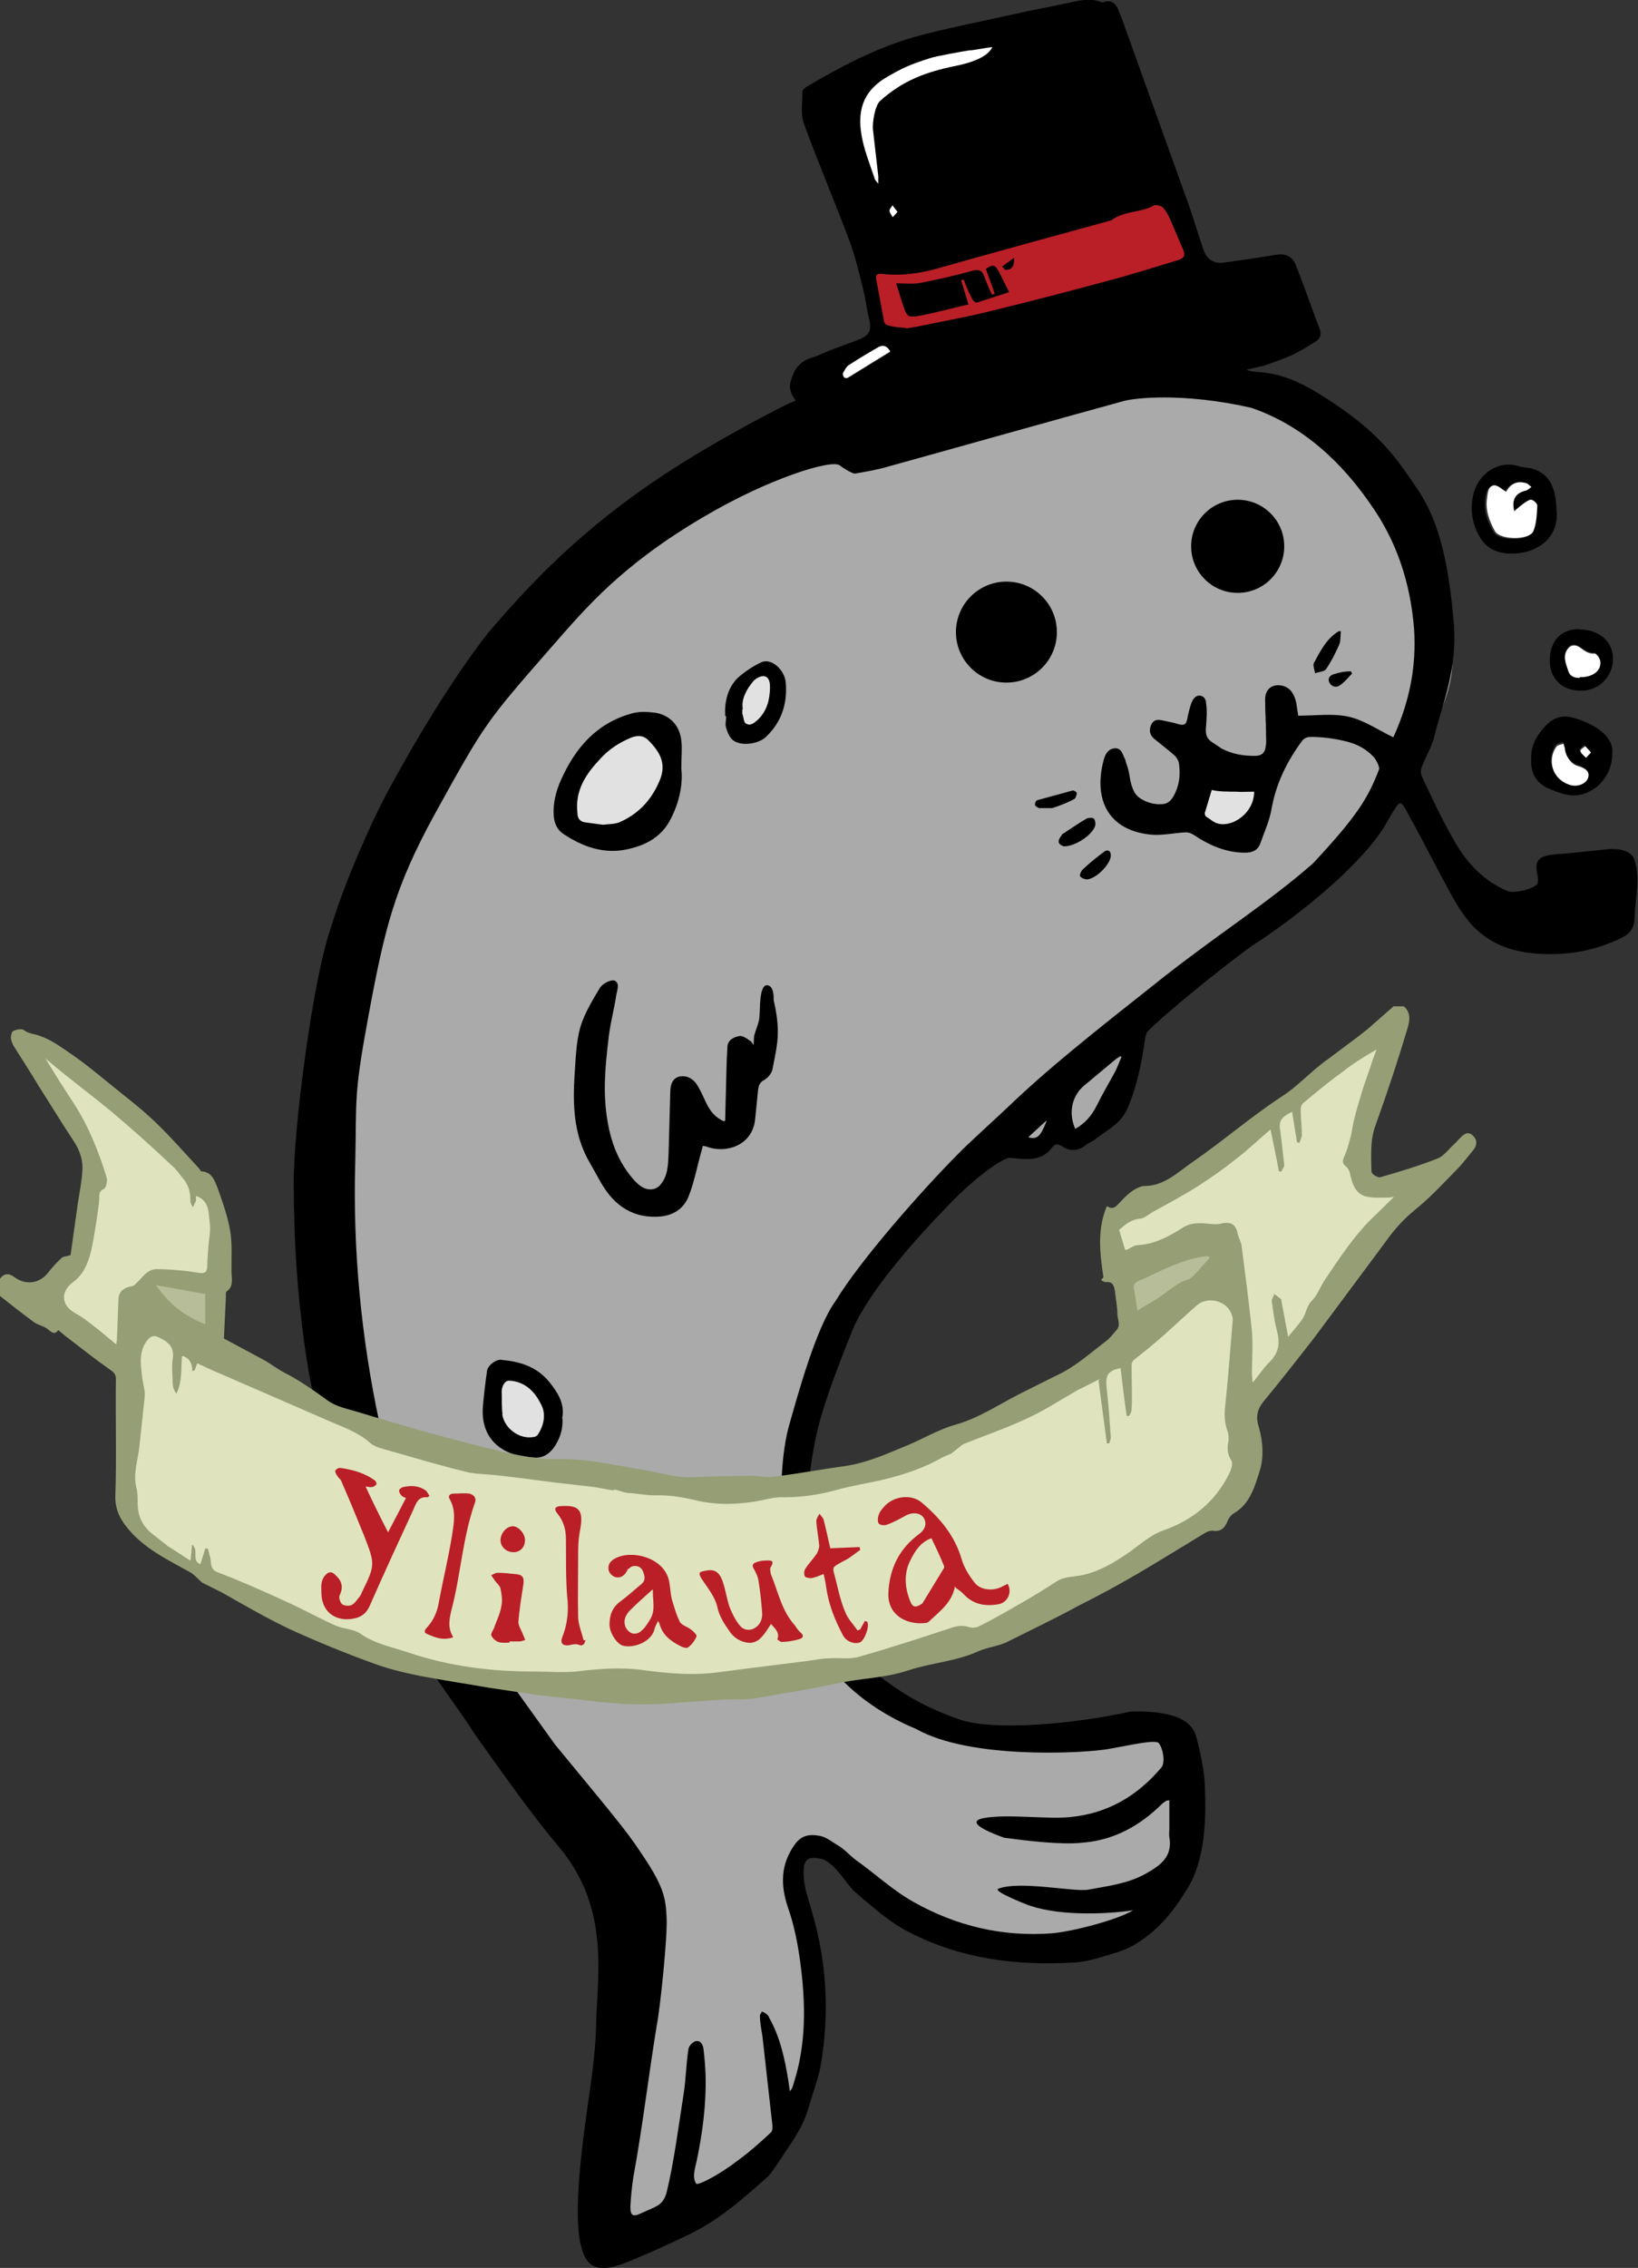 <svg xmlns="http://www.w3.org/2000/svg" viewBox="0 0 668.6 925.3"><rect x="0" y="0" width="668.6" height="925.3" fill="#333333" stroke="none"/><style>.w{fill:#fff}.g1{fill:#aaa}.g2{fill:#e1e1e1}.b{fill:#000}.r{fill:#ba1f27}.ge1{fill:#dfe4be}.ge2{fill:#b7bd98}.ge3{fill:#959e75}</style><path class="g1" d="M230.7 237.4c-18.8 17.4-42.8 58.2-57.3 85-15 28-32.4 66.8-32.4 66.8s-3.5 57.7-4 73.5c-1 25.2 3.5 100.8 3.5 100.8S172.2 669 222 723.3c49.4 54.2 31 118 31 118l-6.4 76.4s60.2-17.2 75.6-49c15.4-31.6 7-86.4 7-86.4l-3.4-25 8.3-5s63.4 68 120.5 42.3c57-25.8 23.8-89.2 23.8-89.2l-76.7 4.2-64.3-31-11.3-92s27-81.5 64-105.3c37-23.8 50.3-15.8 50.3-15.8l29.7-54.7s129-91.5 122.5-145c-6.6-53.4-56.5-95.5-56.5-95.5S503.8 150 491.6 148c-33.4-5.4-134 18.8-134 18.8l-61.5 30s-51 27.7-65.2 40.7"/><path class="g2" d="M214 605l10 10-1 13-8-5zm-12-45l20 5 2 20-10 5-10-5zm30-224l5-25 20-15 17 6-3 30-20 10zm68-38l1-15 10-10 6 6-4 17zm193 23l20 1-3 15h-20z"/><path class="r" d="M354 110l123-29 10 27-125 32z"/><path class="b" d="M366.4 86.5c-1-1-1.5-1.8-2-2.6-.6.6-1.4 1.4-1.4 2 0 1 .7 1.8 1.2 2.7l2-2.2zM427 457.3l-7.3 6.7c3.6 1 5-.2 7.5-6.6zm-63.7-313.8c-1.4-2.4-3-2.8-4.8-1.8-4 2.4-8.2 4.8-12.2 7.4-1 .7-1.6 2-2 3.3-.3.5 0 1.4.4 1.8.3.4 1.2.4 1.6 0l17-10.4zM512 323c-3 0-5 .2-7.7 0-2.8 0-7 0-9.7-.7l-2.7 9c-.3.5 0 1.5.3 1.8 1.7 1 3.4 2.7 5.3 3 6 1.3 14.4-4.6 14.4-13zm-54 108.3c-.3 0-.5-.3-.7-.4l-1.8 1.2-12.6 10.5c-5.3 4.2-7 11.3-4 18 4-2.3 6.7-5.4 8.7-9.4 2.3-4.7 5-9.2 7.6-14 1-2 1.7-4 2.6-6zM370 134l4.2-.7c10.4-2.2 20.8-4 31-6.6 15.6-3.8 31-7.8 46.5-12 9.6-2.5 19-5.5 28.6-8.4 3.3-1 3.7-2 2.4-5L478.3 91c-1-2.4-2-4.5-3.6-6.3-.7-.8-3-1.3-3.8-.8-5.5 3-12 2-17.3 6-23.8 6.5-47.5 13-71.2 19.7-7.2 2-14.4 3-21.8 2.2-2.8-.4-3.4.3-2.8 3l3 16c0 1 1 2 2 2 2 .7 4.5.8 7 1zm107 600.6c-1 0-1 0-1 .2-.7.3-1 .7-1.5 1-9 9-19.7 15-32.6 16-8.6 1-23-.8-32-2-12-4.3-13.8-7-8.4-8 9.5-1.8 25.3.5 35-.4 15.4-1.4 27.6-8.5 37.5-20.2 1.6-1.7 1-7.3-1-10-1.6-2-18.2 2.4-23.6 2.8-9 1.2-53.5 3.8-75.5-8.6-31.8-13.3-46-36.5-52.4-60.2-3.5-22.8-3.7-48 .5-63.3 3.5-12.3 11-40 19-51 10.3-17 36-46 50-60 4-4.2 16-15 20.4-19.2 16.5-15.8 33.5-29.3 64-53.4 23-18 42.2-30 60.5-46 18-19.3 22.5-26.6 27-38.4.4-1-1.5-4.5-2.3-5.2-3-3-6-4.8-10.3-6-5.8-1.6-12.8-2.2-15.8-2-1 0-2.2.6-2.8 1.3-6.2 8.3-10.7 17.3-12.6 27.6-.8 5-3 9.8-4.7 14.6-1 2.7-3.2 3.7-6.2 3.7-7.7 0-14.6-3-21-7.3-1-.6-2-1-3.2-1-4.3.2-9 1.2-13.2 1-17.7-1.2-24.8-13.6-20.3-30.5.6-2.3 1.8-4.7 4.7-4.8 2.7 0 3 2.5 4 4.4.3.5.3 1.2.6 2 1.7 4.2 1 7.3 3.2 11.4 1.7 3.4 7.4 5.3 11 5 3.2 0 4.6-2.2 5.8-4.8 1.8-4 2-8 1.4-12-.2-1-1-2.4-1.7-3-2.7-2.4-5.5-4.5-8.3-6.8-1.8-1.5-2.3-3.4-1.4-5.6 1-2.3 2.6-2.4 4.6-2 2 .5 4.3.8 6.4 1.5 2.2.7 3.4.4 3.8-2 .4-2.2 1-4.5 1.7-6.6.6-1.3 1.3-2.7 3-3 2.5 0 3 2 3 3.2.5 3 .2 6 0 9.2-.7 6 2 6 6.3 9.2 4.7 2.4 9 3 13.7 3 2.6 0 4-1.2 4.3-3.6.2-1 .3-2.3.2-3.5 0-5.4-.4-10.7-.4-16 0-4.4 3.3-6.6 7.5-5.4 3.2 1 4.5 3.8 5.2 6.8l.8 5.3c7.2 0 14-1 20.5.4 6.4 1.4 12.2 5.5 18.3 8.4l.5-1c6.2-14 9-28 8-43.2-1.5-18.7-7-35.8-18-51.2-6.8-9.7-22.2-30-48.4-39-28-6.4-48.3-4-52.4-2.7-31.7 8.7-63.5 17.7-95.3 26.5-4.6 1.4-9.3 2.2-14 3-1 .3-5.5-2.6-6.3-3.3-3.2-2.7-29.3 5.4-55.6 21-33.4 19.6-48 37-62 53C198 295 198 295 177 333c-16 29.4-20 45.7-26.7 82-6 32.4-4.7 33-5.3 59.5-1 35.4 2.4 71.4 10 106.6 12 38 20 55 31 72.6 8.4 13.3 22.5 33 40.5 58 29.7 36 29.7 36 37.3 47.5 7 10.8 8 15.5 8.3 23.3.4 8-2.7 37.3-4 43.7-3.5 21.4-5.7 40.8-9.6 62.2-.6 4-1 8-1.2 12 0 3.5 1 4.2 4.2 2.7 6.3-3 9.2-3 10.7-9 2.8-11.4 5-28 6.8-39.5 1-6 1-12.3 2-18.4 0-1.3 1.8-3.2 3-3.4 2.2-.4 3 1.7 3.2 3.5.4 3.6.7 7 .8 10.5.3 11.7-1.2 23.2-3.6 34.7-.7 3.3-2 6.8-.2 9.5 1.2.5 9.3-3.6 17.2-9.7 5-3.6 10.2-8.4 13.3-11.3.8-.7.6-2.6.5-3.6l-4-35.7c-.4-2.7-1-5.3-1-8-.2-.6.5-1.3.8-2 .6.3 1.3.5 1.8 1 .6.4 1 1 1.2 1.6 4.5 8 6.4 17 7.8 25.7l.6 4.2c1-1 1.2-2 1.5-3 5.3-16.3 5-33 2.7-50-1-7.3-2.5-15-5-22-3-9-3-17.2 2.5-25.2 2.7-4 5.7-4.8 10.4-4 2.8.5 5 2.4 7 3.6 3.3 1.8 5 4.2 8 6.4 8 5.7 15 12.3 23.4 17 17.4 9.8 36.3 14.3 56.3 12.8 8-.6 26.8-5.4 33.3-9.4-12.3 1.8-32 2.3-44-2.6 0 0-13.4-5.2-11-6.2 8.8-3.4 30.8 1.4 36.6.4 8-1.5 16.2-2.4 23.5-6.5 5.7-3.2 11.2-6.8 9.7-15-.2-1 0-2 0-3.2v-12zm-141 24c-6.6-1.7-7.8.3-8 5 0 7 2 10.7 3.6 17 6 20.6 7 41.5 3.3 62.6-1 5.3-3 10.3-4.5 15.5-1.7 6.4-4 10.3-7.6 16-1.5 2-7.4 11.4-9 13-10 9-20 17.8-32 23.7-1.6.8-24.7 11.8-31 13.3-10.6 2.7-12.5-3.6-14-9.8-2-10.8-.4-27.6.8-38.3 1.6-15.2 5.4-34.4 5.7-49.7.3-19.5 6-47.2-14.2-72.2-13.4-16-22.5-29.3-35.2-47-10.6-17-30.5-39-49-84.2-6.6-18.4-16-43.8-19.7-68.8-3.7-24-5.3-48-5.3-72.2-.2-21 7.7-82.6 15-103.5 6-20 17.3-44.7 22.8-55 11.3-21 26.8-47 41.7-66 15.7-18.2 33.3-37.3 61.8-57.6 23-16.4 51-31 61.2-36 1-.3 1-.4 2.4-1-4-5.2-2-8-.5-12 3.3-5.2 6.5-5 10-6.5 5-2.4 10.2-4 15.4-6 5.2-2 6.3-3.8 5-9-1-4-1.4-8-2.4-12-1.7-6.8-3.3-13.7-5.7-20-6-16-12.7-31.6-18.5-47.6-1.4-4-.5-8.6-.6-13 0-.6 1-1.3 1.4-1.7 14-8.3 28.6-16 44.3-20.5 13-3.6 26-6 39.2-9 8-1.8 16-3.3 24.2-5 4.3-1 8.6-2 13-.2.3.2 1 0 1.3-.2 2.6-.7 4.3.5 5.3 2.7 1 2.3 2 4.8 2.8 7.2l25.5 71c2.5 6.8 4.4 13.5 6.7 20.2 1.3 4 4.3 6 8.8 5.3 7-1 14-2 21-3.2 3.8-.5 6.6.7 8 4.4 3.4 8.6 6.4 17.3 9.6 25.8 1 2.3.3 4-1.5 5.2-3.2 2-6.4 4-9.8 5.6-4.7 2-5.7 2.3-10.5 4-1 .5-6.3 1.4-8 2 5 2 12-1.2 30 10 24.8 15.4 31.2 26.2 40 39 9.2 13.7 12.5 31.3 14.5 53 2 20.3-5 35.4-7.6 46.7-1 4.6-3.6 8.8-5.3 13.2-.5 1-.6 3 0 4 4.2 9 8.4 18 13.4 26.6 5 8.8 12 16.2 21.7 20.2 2.6 1 10.4-.8 12-3 .5-1 .3-2.6 0-4-1-4.6 0-6.8 4.8-7.7 2.4-.4 5-.5 7.4-.7l15.5-1.6c4.6-.6 10.7 0 12 4.3 2.4 7.5.3 15.6 0 23.6 0 3.8-1.8 6.4-5 8-11.4 5.6-23 7.6-36 6.5-11.2-1-20.4-5.2-27.2-13.7-4.4-5.5-7.5-12-11-18.4-4.8-9-9.4-18-14.3-26.8-1.8-3.3-2.5-3-4.4 0-3.6 5.2-4.3 10.4-20.3 26-10.8 10.5-26.6 22.6-38 29.8-12.5 9-37 29-42.6 35-.6.7-.8 2-1 3-1.4 9.7-3.3 19.5-7.3 28.6-2.6 6-8.4 8.6-13 12.3-1.2 1-2.5 1.3-3.6 2.2-3 2.5-6.5 3-9.8.8-2-1.2-3-1.3-4.4.6-4.5 5.8-11 4.5-17 4-2-.3-12.7 6.2-25.5 19.7-13.4 13.7-32 34.8-38.6 50-11.8 29.5-14.8 39.6-17 54.6-3.7 23.4.5 45.5 2.7 54.3 3 12 12 20.7 21.6 30.7 6.3 3.6 15 12.5 35.5 19.6 14 5.3 48 2 70.6-3 19-.4 25 4.3 26.7 10.3 1.6 6 3.3 14 3.5 20 .4 10.2 1 30.6-8.2 43.6-9 15-20 22-27.2 24.2-6 1.8-12 4-18 4.3-23.3 1.4-46-1.4-67.2-12.3-8.3-4.2-15-10.4-22-16.3-3-2.3-7.7-11.2-13.2-13.5m278.4-557.4c-2-1-3.7-3-5.2-2.7-2.5.2-2.6 3-3 5-.7 5 1 9.5 3.5 13.7 2 3.6 14 3.7 15.6 0 1.3-3.2 1.4-7 1.6-10.5 0-.8-1.5-2.2-2.5-2.5-.8-.2-2 .8-3 1.4l-4 3.3c-1.3-5 .4-7.6 4.5-8.5 1-.2 1.7-1 2.6-1.6-1-.7-1.8-1.7-2.8-2-4-.7-6.3 1.5-7.8 4.2zm21 7.3c1 11.3-8.7 18.2-20.4 17.3-5-.5-8.6-2.6-11-6.7-3-5.2-4-11-2.7-17 1.8-8.3 9.7-14.4 18.2-12 2 .7 4.2.6 6.2 1.2 7 2 9.6 8.5 9.6 17m13.8 98l-2.4-2.4c-.7.7-2 1.7-2 2 .5 1 1.5 2 2.3 2.8l2-2.2zm-10.6-2l-.5-1.6c-1 .3-2 .5-2.7 1-.8.8-1.3 2-1.6 3-2 5.7 1.4 11.3 7.5 13 3 .8 6.3-.8 7-3.2.6-2-1-3.5-4.4-4.5-2.6-.8-5.4-4.2-5.2-7.6zm-13.5 5c0-5.7 2.4-9.5 6.2-13.5 4-4 8-4 12.2-2.6 7 2.2 15.5 7 14.7 14.3 0 11-9.7 18.5-18.3 16.8-3-.6-6-1.8-8.6-3-4.7-2.5-6.5-6.7-6.2-11.6m19.7-33.6c5.2 0 8.8-2.7 8.5-6.6-.2-1.2-1.6-3.2-2.3-3.2-2.6 0-4.3-1.2-6-2.5-1.8-1.2-3.6-1.2-5 .4-2.3 3-.8 6 0 9 .8 2.5 2.8 3 4.8 3zm-.3-19.3c8.5 0 14 5 14 12s-5.6 13.2-13.3 13c-7.5 0-12.6-5-12.5-12.4 0-8 4.7-12.8 12-12.7"/><path class="w" d="M405 19.4c-.4.3-1.4 4.7-14.5 7.4-12.8 2.6-21.8 6-31.2 14.3-2.2 2-3.2 8.8-3 11.6l2.2 19.2V75c-.8-1-1.4-1.6-1.5-2.2-2-6-4.4-11.8-5.4-18-1.5-9.3.4-17.3 9.8-23 7.3-4.3 10-5.4 18-8 2-.8 14.4-3 16.6-3.3 0 .3 9-1.5 9-1.2m-41.8 124.2l-17 10.5c-.4.3-1.3.3-1.6 0-.4-.4-.7-1.3-.5-1.8.7-1.2 1.3-2.5 2.3-3.2 4-2.6 8-5 12.2-7.4 1.8-1 3.4-.6 4.8 1.8m3-57l-2 2.2c-.5-1-1.2-1.7-1.3-2.6 0-.7.7-1.4 1.2-2.2l2 2.6M614.6 201c1.4-2.7 3.8-5 7.8-4 1 0 1.8 1 2.7 1.7-.7.4-1.4 1.3-2.4 1.5-4 1-5.8 3.5-4.6 8.4 1.4-1.3 2.7-2.3 4-3.3 1-.6 2.2-1.6 3-1.4 1 .2 2.4 1.6 2.4 2.4-.2 3.5-.3 7.3-1.6 10.4-1.6 3.8-13.6 3.7-15.7 0-2.2-4-4-8.5-3.2-13.5.3-2.2.4-5 3-5.2 1.4 0 3.2 1.7 5 2.8m23.7 104c0 3.4 2.6 7 5.2 7.7 3.5 1 5 2.5 4.4 4.6-.6 2.5-4 4-7 3.3-6-1.6-9.2-7.2-7.4-13 .3-1 1-2.2 1.6-3 .7-.5 1.8-.6 2.7-1l.4 1.6m10.8 2l-2 2.2c-1-1-2-1.7-2.3-2.7-.3-.4 1-1.4 2-2l2.3 2.5m-4.6-30.4c-2 0-4-.5-4.7-3-1-3-2.4-6 0-9 1.3-1.6 3-1.6 4.8-.4 1.8 1.3 3.5 2.7 6 2.5.8 0 2.2 2 2.3 3.2.5 3.7-3 6.5-8.4 6.4"/><path class="b" d="M296 457.2l.3-11.8c.2-6 .2-12 .6-18 0-3 2.5-4.3 5-4.7 1.2-.2 3 1 4.3 2 .4 0 .6.6 1.4 1.7.2-2 0-3.2.4-4.4.7-2.5 2-5 2-7.6.3-1.8-.2-12 2.8-12.4 3.3-.3 3 5.4 3 6.2 1 4 1.7 8.7 1.7 12.8 0 5-1.2 10.2-2.2 15.3-.3 1.6-1.8 3.4-3.3 4.3-2 1-2.4 2.5-2.6 4.4l-1.2 12c-1.3 10.4-11.7 13.6-19.3 11-.6-.3-1-.3-2-.5l-1 3.7c-1.5 5.5-2.6 11.2-4.7 16.6-2 5.4-6.5 8.3-12.5 8.6-12 .6-19.2-6-24.2-15.3l-4.7-8.4c-5.6-10.6-6-22-5.3-33.7.5-6.7.6-13.6 2.4-20 1.7-5.6 5-11 8-16 1-1.6 4-3.2 5.7-3 2.5.8 1.4 3.8 1 5.7-1 6.6-2.8 13-3.4 19.7-1 8.6-1.8 17.4-1 26 1 10.6 3.7 21 11.2 29.6 2 2.3 4.5 4.7 8 4.2 1.3-.2 2.6-1 3.3-2 3-3.6 3-8.2 3.2-12.6l.7-25c0-4.7 2.2-7 6.2-6.4 1.5.2 3.4 1.5 4.3 2.8 1.8 2.6 3 5.6 4.4 8.5 1.4 2.6 3 5.2 7 7m-49.4-121c2.3-.3 4.7-.2 6.7-1 7.4-3.2 12.7-8.6 16-16 3.4-7 1.3-12-4-17.3-2-2.2-4.5-2.3-7.3-1.2-4.7 2-8.8 4.6-12.2 8.3-6 6.3-10.7 13-9.6 22.5 0 2 1 3.4 3 3.7l7.4 1zm32-23c.7 6.3-.7 13.5-4.2 20.4-4 8.2-11.5 11.6-20 13-8.5 1.2-16.3-1.7-23.4-6.3-3-1.8-4.3-4.6-4.5-8-.3-5 1-10 3-14.4 5.8-13 14.4-23 28.5-27 3-1 6.6-.8 10-.4 6 1 10 5.3 10.6 11.4.4 3.2 0 6.5 0 11M205 577c.8 5.7 7 10.4 12.8 9.3.8 0 1.7-.7 2-1.4 2.5-4 3-8.5 1-12-2.4-5-6.5-9.3-13-9.6-2 0-3.2 2.8-3 5 0 1.7 0 6.6.3 8.5zm24.5 1c.5 4.5-.7 8.4-3 12-2 3-4.7 5-8.4 4.7-12-.3-22-6.6-21-20.7.4-4.8 1-9.8 1.7-14.7.3-2.2 3.6-4.7 5.7-4.5 7.5.7 14.3 2.6 19.5 8.8 3.6 4.4 6.4 8.8 5.6 14.4M303 289.4v1.8c.6 1.4.5 3.6 1.5 4 1.8 1.2 3.4-.3 5-1.7 3.6-3.6 4.7-8 4.8-13 0-2-.3-4.2-2.3-4.6-1.5-.3-3.6 1-4.5 2-2.8 3.4-5 7.3-4.3 11.4zm-7 2.6c-.3-5.7 1-11.2 5-15.3 3-2.7 6.5-5 10-6.6 4-1.5 9 3 9.7 8 .8 8.7-1.5 16.3-8 22.5-3 3-10.3 4-13.5 1.4-1.3-1-2.2-3-2.8-5-.5-1.4 0-3 0-4.7m-80 316.5c-1 8.3-.2 16 5 16.6 2.8-5.4 1.3-10.7-5-16.6zm-7.7 6.7c.2-2 .2-4 .5-6 1-6.7 8.2-9.6 13.5-5 5.5 4.7 9 10.6 7.7 18.3-.4 2-1 4.3-1.6 6.3-1.3 4-4 5.5-8 4.5-7-1.6-11.5-6.8-12-14-.2-1.4 0-2.7 0-4h-.2m338.7-358c-.2 2 0 4-.7 5.5-1.5 3.4-3.3 7-5.4 10-.8 1-3 1-4.4 1.6-.2-1.4-1-3.2-.5-4.2 2.7-5 5.2-10 10.2-13 .3 0 .6 0 1 .2m-113.3 87.6c-.5-.2-1.8-.7-2-1.5-.3-.8.3-2 1-2.8.4-1 1.3-1 2-1.7 2.8-1.8 5.5-3.7 8.3-5.3.8-.4 2.5-.5 3 0 .5.6.8 2 .5 3-1.2 3.7-8 8.3-12.7 8.3m-5.2-15.6h-5c-.5-.2-1.4-.7-1.6-1.2-.2-.6.3-1.8.8-2l14.6-4c.4 0 1.6.6 1.6 1 0 .8-.3 2-1 2.5-3 1.7-9.3 4-9.4 3.7m14 29c-.3 0-1.7-.4-2.2-1.2-.3-.5.3-2 1-2.7 2.7-2.6 5.7-5 8.8-7.3 1.3-1 2.6-.6 2.7 1.3.3 3.4-6 10-10 10m108.5-84c-1.6 1.6-3 3.5-5 4.8-1.6 1.2-3.6.5-4.4-1.4-.7-2 1-3 2.6-3.3 2-.7 4.2-1 6.3-1l.4.7M406 119.7l-3.6-10c3-2 3.8-1.8 5.5 1.5l4 8-13.3 4.3c-.5 0-1.7-1-2-2-1.3-2.4-2.3-5-3.3-7.5l-1 .4 3 9.8c-6.5 1.5-12.6 3.2-18.8 4.4-6.2 1.2-6.2 1-8.2-5l-2.5-8c3.6 0 7 .4 10-.2 7-1.4 14.3-3 21.4-5 2.5-.6 3.7 0 4.5 2.3 1 2.6 2 5 3.2 7.5.4 0 .7-.2 1-.4m8-14.7c.3 3.8-1.2 5-3.3 5-.6 0-1-1-1.6-1.3l4.7-3.5"/><circle class="b" cx="410.8" cy="257.9" r="20.6"/><circle class="b" cx="505.2" cy="222.9" r="19"/><path class="ge1" d="M14 427l73 59v65l80 40 140 19 60-10 95-50-7-50 112-78-13 60 20 5-65 90-7 35-100 58-130 20-100-10-100-44-20-16v-63l-35-25 18-23 3-32z"/><path class="ge2" d="M62 523l23 4v15l-15-6zm399 0l34-15v7l-10 10-21 11z"/><path class="ge3" d="M63.6 524.3c5.3 7.6 11.7 12.7 20.2 16V528l-20.2-3.7zm430.4-11c-.5-.4-1-1-1.4-.8-6 .6-11.3 2.7-16.7 5-3.8 1.7-7.3 3.6-11 5-1.7.8-2.5 1.7-2 3.5l1.4 8.7c3.2-2 6.2-3.6 9-5.5 4-2.7 7.3-6 12-7.3 1-.5 2-1.5 2.8-2.4l5.7-6.3zM47.3 549l.4-2 .6-15.5c0-4.4 1.3-5.8 5.7-6.8.7 0 1.2-.8 1.8-1.3 2.5-2.3 4.4-5.7 8.4-5.6 3.4 0 6.8.3 10.2.6 2.5.2 5 .7 7.5 1 1.7.2 2.7-.6 2.7-2.7 0-2.8.3-5.5.5-8.3.2-3.2 1-6.4.5-9.5-.5-4 0-9-5.6-11v2l-1.3 2.7c-.4-1-1.2-2-1-3 0-3.3-.8-6.2-3-8.8-1.5-1.8-2.7-3.7-4.3-5-8-7.6-16.3-15-24.6-22-6-5-12.2-9.7-18.2-14.5-3-2.3-5.7-4.7-9-7.4 4 6.7 7.8 12.6 11.6 18.4 6 9.3 10 19.4 13.3 30 .5 1.3-.2 4.3-1 4.7-2 1-2 2-2 3.8 0 1.5-.2 2.8-.4 4.2-.7 5.2-1.5 10.4-2.5 15.5-1.2 5.7-3 11.2-8 14.8-5 3.8-4.6 9.3 1 12.4 2.4 1.3 4.7 3 7 4.8 3.3 2.5 6.4 5.2 9.8 8zm412.3-39c2-.8 3.4-2 5-2 6.8-.4 12.5-3.5 18-7 3.8-2.5 7.7-2 12-1.6 1 .2 2 0 3 0 3.8-1 6.7-.8 7.6 4 .3 1.6 1.4 3.2 1.6 5 1.5 11.5 3 23 4.2 34.6.5 6 0 11.8 0 17.6l.3 3.5c2.6-3 4.4-6 7-8.5 4-4 4.2-8 2.8-13.2-1-3.7-1.4-7.6-2-11.5 0-1 .8-2 1-3 1 .8 2 1.4 2.8 2.2.2 0 .2.6.2 1l2.7 14.3c2-2.5 4.2-4.8 6-7.5 1.3-2.2 1.7-5.2 3.5-7 2.3-2.4 3.4-5.3 5-8 6.6-9.8 13-19.8 22-28l6.7-6.6c-1.4.2-1.8.4-2 .3-3.5 0-7 .3-10-.6-4-1.4-5.2-5.5-6-9.4-.2-1-1-2.2-1.6-2.7-1.7-1.3-1.4-2.5-.7-4 1-2.3 1.7-4.6 2.3-7 .8-2.5 1-5.3 1.7-8 1-4.3 2.4-8.6 3.7-13l3-8.7c.7-2.3 1.6-4.7 2.5-7-5.3 3-10 6-14 9.2-5.6 4-10.8 8.4-16 12.7-.6.5-1 1.6-1 2.5 0 3.5.5 7 .5 10.5 0 1-.7 2.2-1 3.2-.4 0-.6-.2-1-.3l-2-12.4c-5 2.6-5.5 3.8-4.7 8.8.6 4.3 1 8.7 1.5 13 0 .8-.8 1.7-1.2 2.6-.2 0-.6 0-1-.2-1-5.6-2.2-11-3.4-17-4.7 4-9 8.2-14 12-5 4-10.2 7.7-15.7 11.2-6 3.8-12 7-18.4 10.5-1.7 1-3.3 2.5-5 2.7-3.8.3-6.2 2.4-8.7 4.6l2.4 8zM449 562.6l-9 4.5c-6.7 3.8-13.4 8.2-20.5 11.5-8.5 4-17.3 7-26 10.5-.8.3-1.4 1-2 1.4l-3 2.4c-1.2.7-2.5 1-3.6 1.6-7.7 4.4-16 7.2-24.4 9.2-6.3 1.5-12.8 2.4-19 4.2-7.2 2-14.4 3-21.8 3-3-.2-6.2.7-9.2 1.3-8.4 1.6-17 2-25.3.2-5.8-1.4-11.6-2.5-17.6-2.3-4 0-7.7-.8-11.6-1-2-.2-5.4-2-5.6-1l-8-1.4-17.3-2c-7.4-1-15-2-22.5-2.8-4.3-.5-8.6-.4-12.8-1.5-10.6-2.6-21-5.7-31.5-8.7-2.3-.7-5-1.2-7-2.8-4.6-4.2-10.3-6.3-16-8.7l-46-20c-3-1.2-5.8-2.6-8.8-4l-1 2.8c-.3.3-.6.3-1 .4 0-3-1-5.4-4.2-6.2-.5 5.2.2 10.5-2.3 15.4-1-1.3-1.4-2.6-1.5-4 0-3.3-.5-6.8 0-10.2.8-5-2-7-5.8-8.8-2-1-3.2-.3-4.4 1-3.5 4.3-3 9.3-2.4 14.3.2 2.4 1 5 1.2 7.5 0 2.2-.4 4.5-.6 6.7l-1.6 15c-.6 5.8-2.7 11.3-1.2 17 .5 2 .5 4.2.5 6.2 0 5.4 2 9.5 6.3 12.8l6 4.7 9.3 6 .6-6.6c3 2.3-.5 6.5 3.4 8l2-6.4h1c.4 1 .6 2.4 1 3.6.5 2.3-.2 5 3.3 6.2 9.5 3.6 18.8 7.8 28 12 6.7 3 13 6.6 19.8 9.6 3 1.4 7 1.3 10 3.2 6 4.3 13.5 5.7 20.3 8C184 680 201 682 218.5 682c6 0 12.2.6 18.2-.2 8.6-1 17.2-1.6 25.8-.4 10.7 1.5 21.4 2.3 32.2.7 11.8-1.6 23.7-3 35.5-4.5 2.7-.4 5.5-1 8.3-1 4-.3 8.3.5 12-.6 12.4-3.5 24.6-7.5 36.8-11.5 2.8-1 5.2-1.6 8-.7 1.3.4 3 .4 4.2-.2 5.5-2.8 10.8-5.7 16-8.8 5.4-3 10.7-6.3 16-9.7 3.2-2 7-1.7 10.5-2.5 7-1.6 12.7-5 18.5-9 4.7-3.2 8.7-7.2 14.4-9.2 11.5-4 21-11.5 26.6-22.7 1-1.8 2-4.7 1-6-1.6-2.6-1.7-5-1-8 0-1 0-2.3-.3-3.4-1.5-3.7-1.5-7.5-1-11.6 1.2-11.4 2-23 3-34.3 0-.6-.2-1.3-.4-2-1.8-5.6-9.7-7.8-14.3-3.8-4.6 4-9 8.2-13.5 12.2-3.8 3.3-7.6 6.5-11.5 9.5-1.5 1-1.7 2-1.6 3.8 0 5.5.3 11 0 16.6 0 1-.4 2-1 3h-1c-1-6.6-1.7-13-2.5-19.5-5.2 1-6.3 3-5.7 8 .8 6.7 1.2 13.4 1.7 20 0 1-.4 2-.6 2.7h-1l-3.4-25.6zm124-152c3 2.4 2.4 6 1.6 8.7-4 13.4-8.4 26.7-13.2 40-2.2 6-1.7 12.4-1.6 18.7 0 1 2.6 2.6 3.6 2.3 8-2.3 15.7-4.6 23.3-7.6 2.7-1 4.7-4 7-6l2.3-2.4c1.5-1.6 3.3-3 5.4-.8 1.7 1.8 1.5 3.8 0 5.7-2.2 2.6-4.2 5.4-6.6 7.8-5.6 5.7-11 11.6-17.2 16.6-4.7 3.8-8.6 8.2-12 13l-29 39c-7 9-13.8 17.7-21 26.4-2.7 3.4-3 6.7-1.7 10.5 1.6 5.7 2 12 .4 17.2-2 6.5-4 14-10.8 17.8-1 .6-2 2-2.4 3-1.2 3-2.8 4.6-6.2 4-.8 0-2 .3-2.8.8-9.3 5.6-18.4 11.3-27.8 16.8-8 4.7-16 9-24 13-9.7 5.3-19.6 10-29.6 15-3.5 1.6-7.7 2-11.3 3.6-9.2 4.2-19.3 4.7-28.6 7.8-10 3.3-20 3.2-30 5.5-11 2.4-22 4-33 6-3.8.4-7.7.3-11.5.4-14 .6-28.2 2.7-42.3 1.7-6.6-.4-13-1-19.7-2-5-.3-9.8-1-14.7-1.5l-20-3c-9.2-1.6-18.4-3-27.5-4.7-7-1.4-13.8-3-20.4-5.5-11-4-22-8.5-33-13.5-9.6-4.5-19-10-28.2-15.2l-8-4c-1.6-1.4-3-3-4.5-4-8.6-4.8-17.5-9-24.3-16.3-4-4.4-7-9-6.6-15.7.5-15.7 0-31.4.2-47 0-1.8-.6-2.6-2-3.6-6-4.2-11.6-8.6-17.3-13-1.4-1-2.7-2.2-4.2-3.4-1.5 2-2.6 1-4.2-.3-1.6-1.4-4-1.7-5.8-3-4.8-3.5-9.4-7.2-14-10.8V522c1.7-2.5 3.7-2.7 6-1 4.6 3.5 10.3 2.7 13.7-1.6 1.7-2.2 3.7-4.4 5.8-6.3.7-.5 2-.5 3.5-1l3-21.4c.7-4.2 1.5-8.5 1.8-12.7.4-4.5-1-8.6-3.5-12.4-4.8-7.2-9.3-14.7-14-22-3.2-5.4-6.7-10.7-10-16-.7-1-1.4-2.4-1.6-3.7-.2-1 .2-3 1-3.3 1.2-.6 3.4-1 4.3-.3 2 1.6 4.5 1.5 6.6 2.4 4 1.4 7.6 3.8 11 6.2 6 4 11.4 8.4 17 13C51 447.3 58 452.5 64 458.4c6 5.8 11.7 12.3 17.4 18.5.3.3.5 1 .8 1 4.4.2 5.5 4 6.7 7 2 5.6 4 11.3 5 17 1 5.5.5 11.3.6 17 0 2.7 1 6-2 8-.5.4-.2 1.7-.3 2.5l-.8 16.7 16 8.6c3 1.6 5.7 3.8 8.8 5.4 6.3 3.2 12 7.3 17.7 11.4 3.5 2.5 8.3 3.4 12.6 4.7 8.4 2.6 16.7 5 25 7.4 11 3 22.3 6 33.5 8.7 7 1.5 13.7 3 20.8 3 12-.5 23.6 2.2 35.4 4.2 7.3 1 14.4 3.6 22 3.2 7.8-.4 15.6-.5 23.4-.6 2.7 0 5.5.8 8 .5 7-.7 14-2 20.7-3 5.6-1 11.4-1.4 16.8-3 6.4-1.8 12.4-4.5 18.5-7 6.4-2.7 12.6-6.4 19.3-8.3 9.6-2.7 17.7-8.2 26.3-12.6l14.8-7.4c7.6-3.4 13.7-9 20.3-14 1.7-1.2 3-3 4.3-4.5 2-2 .6-4.3.5-6.5 0-3.2-.7-6.3-1-9.5-.4-2-.7-4-3.7-3.7-.6 0-1.4-.5-2-.8l1-1.2c-1.5-10-2.6-19.5 1.4-29 2.4 1.6 3.6.3 5-1.2 2.8-3 5.6-6 9.8-7h.5c8 0 13.5-5.5 19.4-9.6 12.5-8.6 24-18.6 36.5-26.8 7.2-4.6 12.6-11 19.5-15.7l12-9 3.8-3 10.5-9.2h4"/><path class="r" d="M385.4 639.6c0-.2 0-.7-.2-1-1.5-3.7-3.2-7.3-5-11-4.4 1.5-6.8 5.3-8.7 9.2-2.6 5.2-2.2 11 0 16.4 1 2.8 2.4 2.8 5 1m13.3-7c-1.2 6.6-6 10-10.2 14-.5.6-1.3 1-2 1-7.3.8-15.2-3-15-12C363 640 367 632 375 626c2.8-2 3.4-4.5 2-6.8-1.5-2-4.3-2.3-7-1-2.6 1.4-5 2.8-7.8 3.8-1 .5-3 .3-3.5-.4-.6-.7-.4-2.5 0-3.6.4-1.3 1.4-2.4 2.3-3.4 3.7-4.2 11-5.2 15.3-1.5 7.4 6.3 13.4 13.4 16.2 23 1 3.4 3 6.7 5.3 9.6 2.4 3.2 7.8 3.6 11.5 1.5l2-1c2 3.4 0 7.6-3.6 8.3-5.4 1-10.3.2-14.3-4-.8-1-2-1.7-3.3-2.7M149 606c3 6.5 6 12.6 9.4 19.2l7.3-14c-.6-.3-1.4-.5-1.8-1-.6-.6-1-1.4-1-2 0-.6 1-1.3 1.4-1.4 3.2-.8 6.3-.7 9 1 1 .5 1.4 1.7 2 2.5l-.7.6c-4-.5-4.8 2.6-6 5.3-6 13-12 26-17.7 39-1.7 3.7-4.2 5-8 5.4-6.8.6-11.4-3.5-11.7-10.2 0-2.6-.5-5 1.3-7.4 1.7-2 3-2 4.8 0 2.6 2.5 2.7 5 1.3 8-.4.8.3 2.8 1 3.5 1 .7 2.8.8 3.8.4 1.3-.6 2.2-2 3-3 .6-.6 1-1.4 1.2-2 5.6-11.5 5.6-11.5 1-23.4-3-7.4-6-14.7-9.2-22-.3-1-1.2-1.4-1.6-2.2-.6-.7-1-1.7-1-2.2.3-.6 1.4-1.3 2-1.2 5 .7 10 2 14.3 5.2.4.3.7 1.3.5 1.6-.4.5-1.2 1-1.8 1-1 .2-2-.2-3.6-.4m118.2 42.2c-3 2.7-6 5.3-8.7 8-.8.7-1.5 1.5-2 2.5-1.3 2-1 5 1 6.6 1.7 1.6 4 1 5.4-.5 1.4-1.2 2.4-3 3.4-4.6 2.2-3.8.8-8 1-11.7zm2.3 12.6c-.7 1.6-1.3 2.5-1.5 3.4-1 5-7.8 8-12.7 7-2.6-.5-5.7-5.3-5.7-8.6 0-3.8 1-7 4.4-9.5 3-2.2 5.7-4.7 8.5-7 2-1.6 1.5-3.4.7-5.4-.8-1.7-2.2-2.3-4-2-.8 0-1.5 1-2.2 1.3l-.2.5c-1 2-2.7 3.3-5 2.6-1-.3-2.2-1.5-2.5-2.5-.6-2.3.5-4 2.5-5 6.6-3.8 20.6-.5 22.2 9.7.4 2.3.5 4.6 1 6.8 1 3.2 1.8 6.4 3.3 9.3.8 1.5 3.2 2 4.6 3.2 1 .7 2.5 2.2 2.2 2.8-.7 1.7-2 3.4-3.4 4.4-1.3 1-4.8-1.5-5-1.5-3.3-2-5.4-4-6.6-7.7 0-.4-.3-.8-.8-1.8m46.4 1.2c-1.5 2.2-2.7 4.4-4.4 6-1 1.2-3 2-4.5 2-3.5-.2-6.5-2-8.4-5-2-2.8-4-6-4.7-9.3-1-4.6-4-8-6.6-12-1.2-2-1-2.7 1-3 4-1 6 0 7.5 3.7 1.3 3.5 1.8 7.4 3 11 1 2.5 2.2 5 4 7.3 1.3 1.8 3.6 2.6 6 1.4 2.3-1.2 3.5-3.6 3.3-6.3-.3-4-.7-8.3-1.4-12.5-.2-2-1-3.8-2-5.5-1-1.6-.2-2.3 1-2.7 1-.4 2.4-.7 3.7-.7 1.6 0 4.2-.5 2.2 2.7-.5.6 0 2 0 2.7 3 7.2 4.4 15 9.8 21 .7 1 1.3 2 2.2 2.8 2 1.7 1 2.6-.8 3-2.2.6-4.5 1-6.8 1-.5 0-1.7-1-1.7-1 1.2-3.3-1.5-4.7-2.8-6.7M185 668c-4.3 1.5-7.6 0-10.8-1.4-1.4-.6-.8-1.7.2-2.7 2.5-2.8 4-6 4.7-10 1.7-9.3 4-18.5 5.5-28 .7-4.6 1.6-9.6-1-14.2-.8-1.2-.2-2.2 1.3-2.3 2.3 0 4.6-.3 6.7 0 1.6.4 3 1.6 2.3 3.6-5 14-5.8 29-9.4 43-1 4-2 8 .5 12m166-3l2-3.6c.4 0 .8.2 1 .3 1 1.8-1 7.3-2.8 8.3-2 1-5.5 0-7-2.6-3.4-6.3-6-12.8-7-20-.2-1.7-.6-3.4-1-5.2-1.8.7-3.4 1.4-5 1.7-1 0-2.5-.3-2.7-.8-.4-1-.3-2.2.2-3 1.4-2.2 3.2-4 4.7-6.2.5-1 1-2.2 1-3.3-.3-3.3-1-6.6-1.2-10 0-1 .8-2 1.3-3 .7 1 1.5 1.7 1.7 2.5 1 3.8 1.8 7.7 2.7 11.6l12-.5.2 1.2c-2 1.3-3.8 3-5.8 4-6.6 3.6-5.5 2.4-4 8.8 1 4.2 2 8.5 3.7 12.5 1 2.7 3.3 5 5 7.5.3 0 .6-.2 1-.4m-112 4.4c-.4 1.5-1 2.7-3 1.8-1-.4-2.5 0-4 .3-2.4.2-3.4-1-2.5-3.3 2.2-5.5 2.7-11 2-16.8-.6-7.7-.4-15.6-.5-23.4 0-3.8-1-7.3-3.5-10.3-1.5-1.8-1-2.8 1.2-3h.3c7.8-.5 9.4 1.8 7.6 10.8-.5 2.8-.6 5.7-.6 8.5 0 8.8-.2 17.6 0 26.4.2 3 1.5 6 2.2 9h.8m-31 1c-1.5 0-3 .2-4.4-.2-1.2-.4-2.5-1.5-3-2.6-.4-.7.5-2 1-3 1-3 2.5-5.8 3-8.8.6-2.4.2-5-.3-7.5-.2-1-1.3-2-2-2.8l-1.8-2.6c1-.4 1.7-1 2.6-1 2.5 0 4.8.3 7 .5 3.3.2 4 1.4 3.5 4.5-.8 5-1.6 10-2 15 0 1.7 1.2 3.4 1.8 5l1 2.4c-.7.2-1.6.6-2.4.6h-4m1.3-47c2.3 0 5 3 5 5.6 0 3-2 5-4.7 5-3 0-5.2-2.2-5.3-4.8 0-3 2.4-5.7 5-5.8"/></svg>